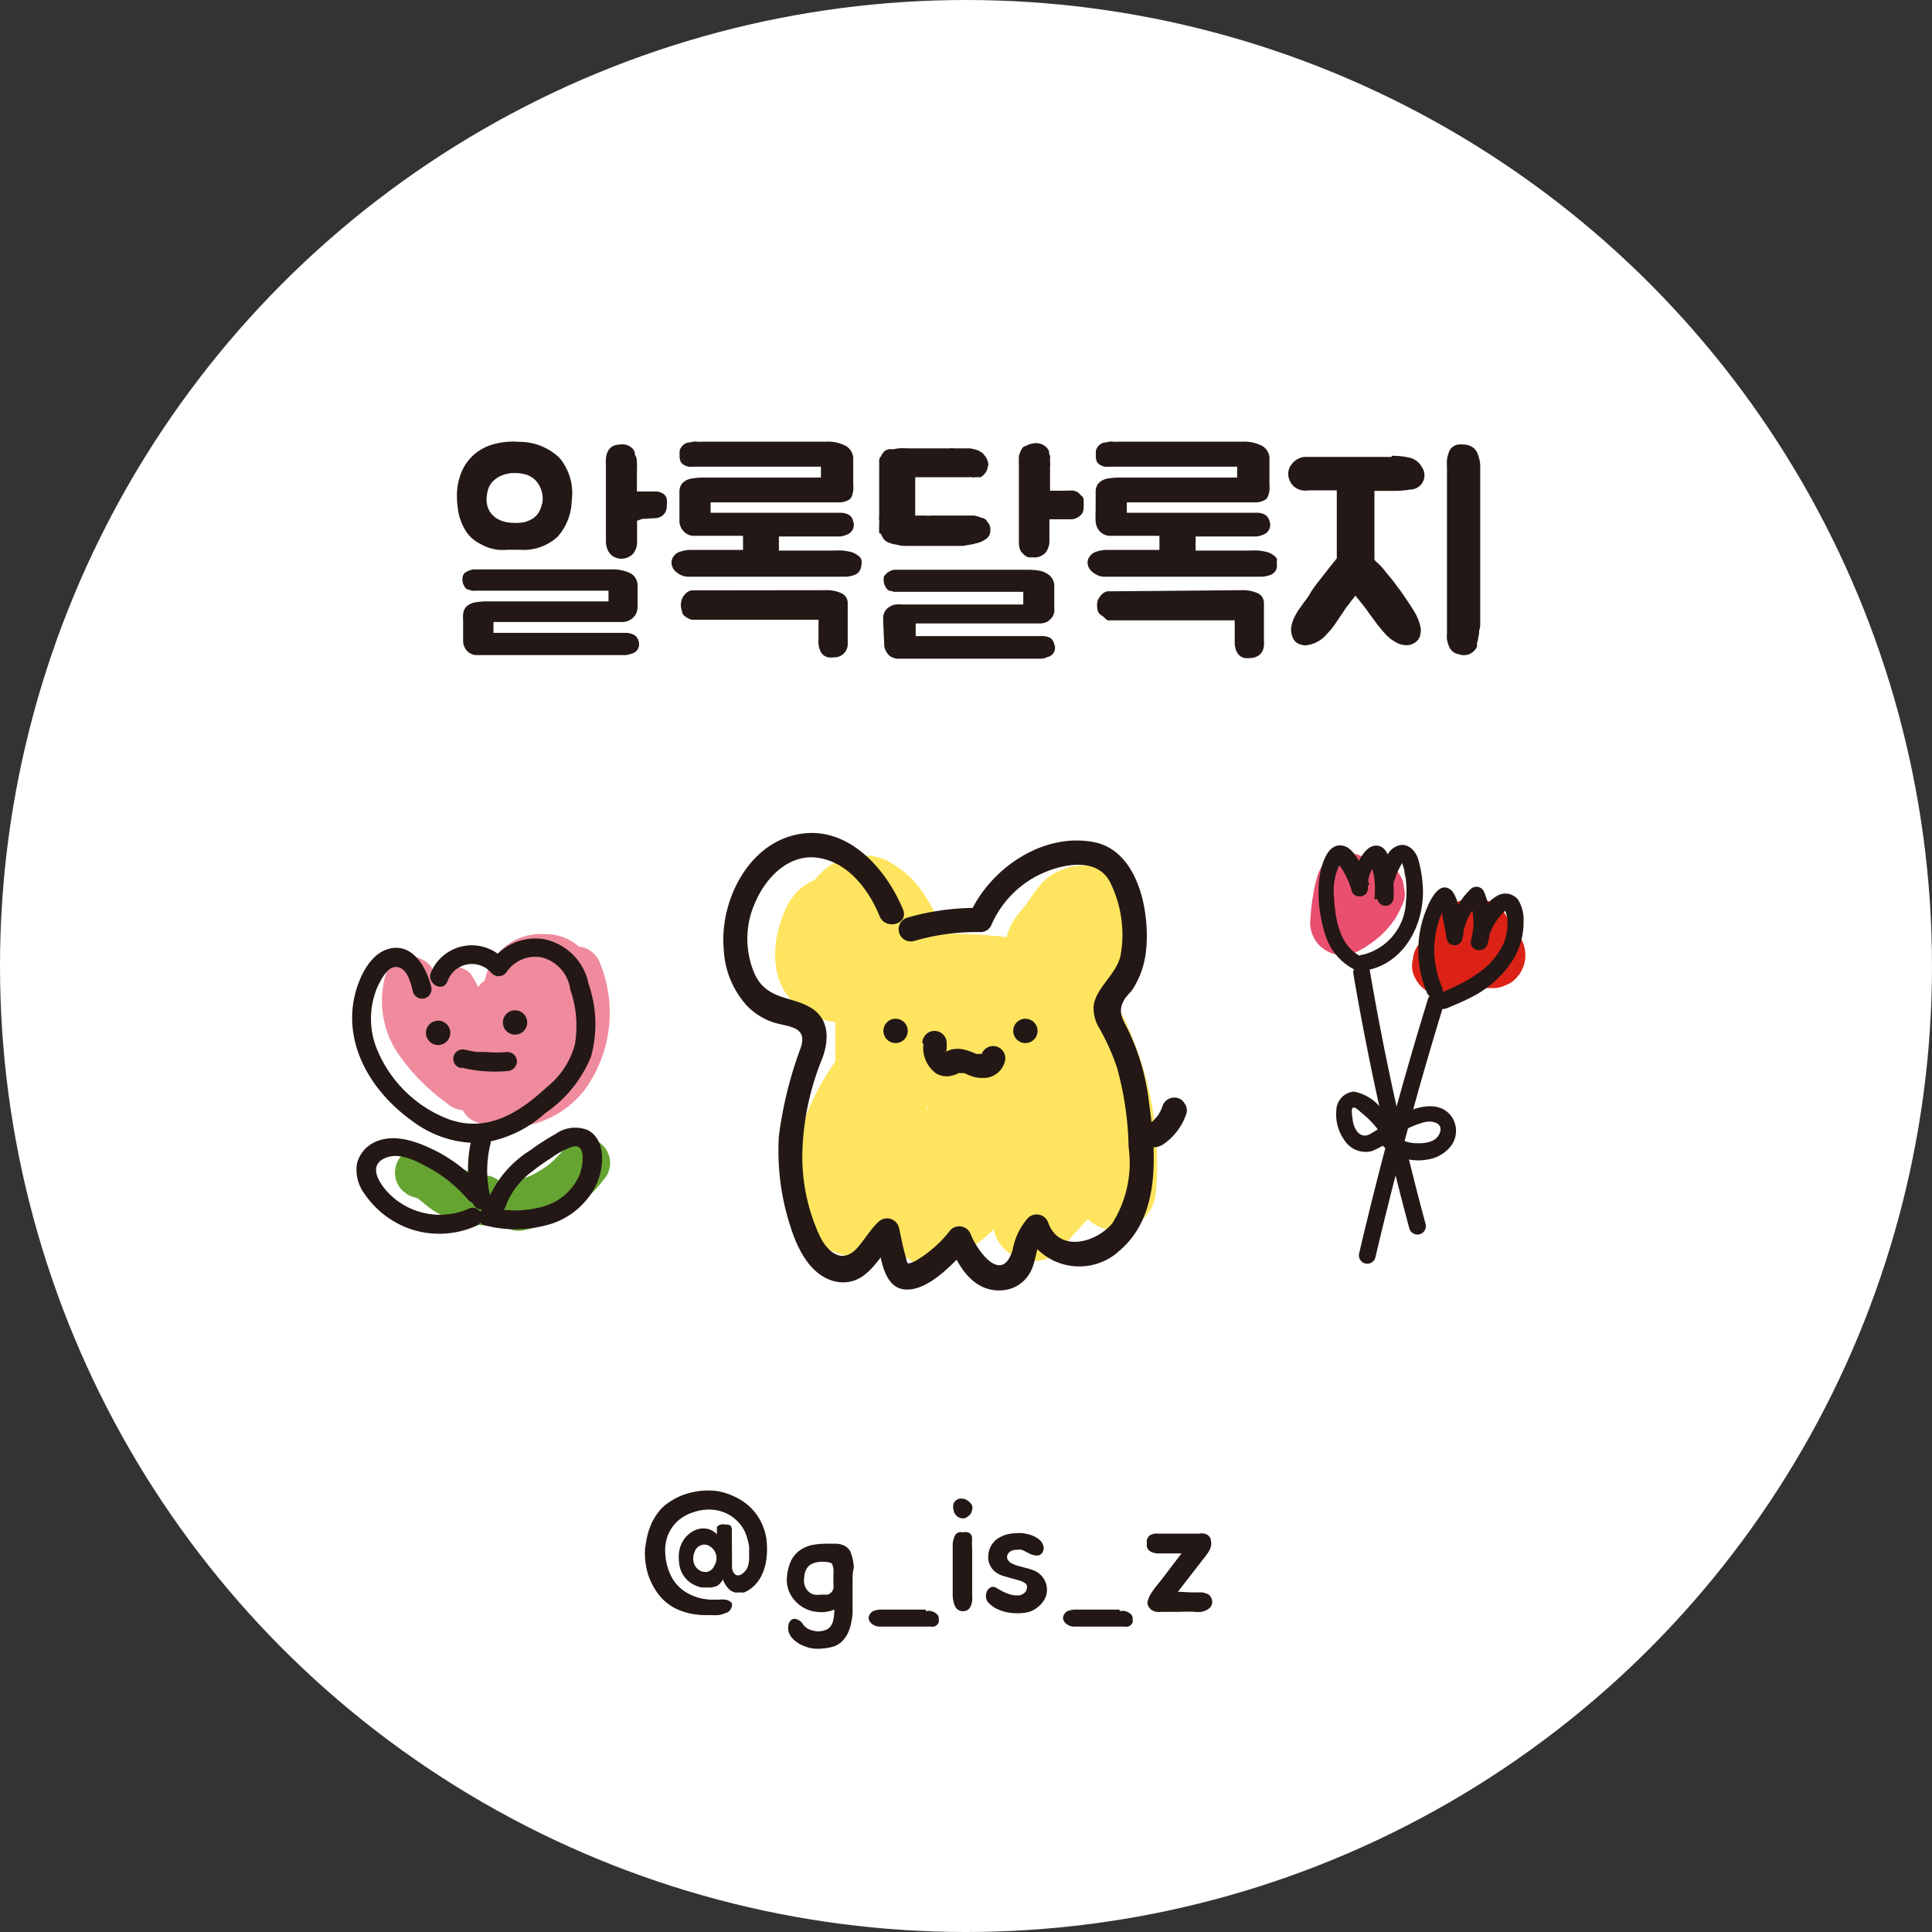 <svg xmlns="http://www.w3.org/2000/svg" viewBox="0 0 119.06 119.06"><rect x="0" y="0" width="119.06" height="119.06" fill="#333333" stroke="none"/><defs><style>.cls-1{fill:#fff;}.cls-2{fill:#ffe55f;}.cls-3{fill:#231815;}.cls-4{fill:#dc2217;}.cls-5{fill:#e94f6e;}.cls-6{fill:#ef8b9d;}.cls-7{fill:#66a431;}</style></defs><g id="레이어_2" data-name="레이어 2"><g id="_5번_도안_도무송" data-name="5번 도안 도무송"><circle class="cls-1" cx="59.53" cy="59.53" r="59.53"/><path class="cls-2" d="M54.6,56.94a3,3,0,0,0-.43-1.51,3.05,3.05,0,0,0-1.12-1.08,3.34,3.34,0,0,0-3.12,0,3,3,0,0,0-.82.63,3.35,3.35,0,0,0-.64.9,7.85,7.85,0,0,0-.55,1.61,5.91,5.91,0,0,0-.11,2.05,4,4,0,0,0,1.08,2.25A4.43,4.43,0,0,0,52.27,63a9.67,9.67,0,0,0,2.66-.53,5.79,5.79,0,0,0,1.89-1.1,4.13,4.13,0,0,0,.66-.79c.06-.09.1-.18.15-.27a5.85,5.85,0,0,0,.33-.82,5.2,5.2,0,0,0-.78-4A6.09,6.09,0,0,0,54.59,53a3.62,3.62,0,0,0-3.1.13,4.17,4.17,0,0,0-1.58,1.54,5.24,5.24,0,0,0-.66,1.65,7.79,7.79,0,0,1-.35,1.23l.26-.6a3.3,3.3,0,0,1-.26.45l.39-.51a2.2,2.2,0,0,1-.2.23,2.5,2.5,0,0,0,1.77,4.26,2.66,2.66,0,0,0,1.77-.73,5.1,5.1,0,0,0,1.26-2.24,11,11,0,0,1,.39-1.42l-.26.59a3.16,3.16,0,0,1,.33-.56l-.39.51a2.13,2.13,0,0,1,.33-.34l-.5.39a1.56,1.56,0,0,1,.28-.16l-.59.25a1,1,0,0,1,.25-.06l-.67.09h.28l-.66-.09a1.31,1.31,0,0,1,.28.09l-.59-.25a1.55,1.55,0,0,1,.32.2l-.51-.4a3.29,3.29,0,0,1,.54.58l-.39-.51a6.64,6.64,0,0,1,.89,1.46l-.25-.6a3,3,0,0,1,.2.71l-.09-.66a1.85,1.85,0,0,1,0,.47c0-.22.06-.45.08-.67a1.64,1.64,0,0,1-.1.38l.25-.6a1.77,1.77,0,0,1-.19.33l.39-.5a1.77,1.77,0,0,1-.31.3l.51-.39a3.2,3.2,0,0,1-.57.32l.6-.25A7.69,7.69,0,0,1,52,58l.66-.09a4,4,0,0,1-1,0l.66.09a2.93,2.93,0,0,1-.51-.13l.6.25a1.35,1.35,0,0,1-.33-.19l.5.39a1.67,1.67,0,0,1-.23-.23l.39.51a2.23,2.23,0,0,1-.2-.33l.25.59a2.24,2.24,0,0,1-.1-.37l.09.66a3,3,0,0,1,0-.73c0,.23-.05.45-.08.67A5.5,5.5,0,0,1,53,57.83l-.25.6a1.58,1.58,0,0,1,.21-.38l-.39.51a1,1,0,0,1,.2-.2l-.51.39a.7.7,0,0,1,.17-.09l-.6.25.17,0-.67.09h.23l-.66-.09.16,0-.59-.25.14.08-.5-.39.11.11L49.86,58a.41.41,0,0,1,0,.09l-.25-.59a.3.3,0,0,1,0,.1c0-.22-.06-.44-.08-.67v.06a2.66,2.66,0,0,0,.73,1.77,2.57,2.57,0,0,0,1.77.73,2.53,2.53,0,0,0,1.77-.73,2.46,2.46,0,0,0,.73-1.77Z"/><path class="cls-2" d="M67.45,54.91l-.1,0a4.19,4.19,0,0,0-.71-.1,3.66,3.66,0,0,0-.81.09l-.19.06a3.31,3.31,0,0,0-1,.53,2.79,2.79,0,0,0-.85.95,3.11,3.11,0,0,0-.29,2.2,3,3,0,0,0,1.57,2,2.94,2.94,0,0,0,.75.3,3.33,3.33,0,0,0,1.44,0,1.06,1.06,0,0,0,.19-.06,3.21,3.21,0,0,0,1-.51,3.29,3.29,0,0,0,.85-.93,3.62,3.62,0,0,0,.4-1A6,6,0,0,0,69.9,57a4.05,4.05,0,0,0-.46-2,2.86,2.86,0,0,0-.84-1,2.09,2.09,0,0,0-.39-.27,3.09,3.09,0,0,0-1.42-.39,3.39,3.39,0,0,0-1.66.4,3.12,3.12,0,0,0-.91.66,13.77,13.77,0,0,0-1.07,1.47l.39-.5c-.33.42-.69.8-1,1.24a3.49,3.49,0,0,0-.61,2,4,4,0,0,0,2.94,3.62,7.44,7.44,0,0,0,1.15.18l.6,0h.49a6.09,6.09,0,0,0,.85-.13,5.24,5.24,0,0,0,.65-.27l.16-.1a3.31,3.31,0,0,0,1.09-1.17,10.52,10.52,0,0,0,.43-1.05,7.36,7.36,0,0,0,.35-1.8,4.31,4.31,0,0,0-.53-2.28,3,3,0,0,0-.32-.45,3.54,3.54,0,0,0-.35-.42A3.92,3.92,0,0,0,68,54a1.89,1.89,0,0,0-1,0,1.85,1.85,0,0,0-.93.29,2.56,2.56,0,0,0-1.14,1.5,2.48,2.48,0,0,0,.25,1.92l.39.51a2.5,2.5,0,0,0,1.1.64l0,0-.59-.25.24.14-.51-.39a1.36,1.36,0,0,1,.24.24l-.39-.5a1.48,1.48,0,0,1,.19.35l-.25-.6a2.12,2.12,0,0,1,.12.45l-.09-.67a2.72,2.72,0,0,1,0,.57l.09-.67a6.14,6.14,0,0,1-.4,1.39l.25-.6a1.23,1.23,0,0,1-.14.25l.39-.51-.08.09.5-.4a.78.78,0,0,1-.15.1l.6-.25-.24.06.66-.09a5.75,5.75,0,0,1-1.17,0l.67.09a3.2,3.2,0,0,1-.61-.15l.59.25a2,2,0,0,1-.37-.22l.5.4a2.13,2.13,0,0,1-.3-.3l.39.5a2,2,0,0,1-.14-.25l.25.59a1.29,1.29,0,0,1-.08-.28l.09.67a1,1,0,0,1,0-.24l-.09.67a1.29,1.29,0,0,1,.08-.28l-.26.6a2.47,2.47,0,0,1,.27-.44l-.39.5c.31-.38.64-.74.94-1.14s.35-.56.55-.82l-.4.5a1.64,1.64,0,0,1,.27-.26l-.51.39a1.43,1.43,0,0,1,.27-.15l-.6.25a1,1,0,0,1,.23-.06l-.66.09h.17l-.67-.09.17.05-.6-.26.14.09-.51-.39.11.1L65,57.38l.1.17L64.88,57a1.32,1.32,0,0,1,.09.3l-.09-.67a3.1,3.1,0,0,1,0,.86l.09-.67a2.28,2.28,0,0,1-.15.57l.25-.6a1.28,1.28,0,0,1-.15.25l.39-.5a.74.74,0,0,1-.13.12l.51-.39-.12.07.59-.25a.6.6,0,0,1-.19.06l.66-.09h-.1l.66.09a.47.47,0,0,1-.16,0l.6.26-.14-.08.5.39-.15-.15.39.5a.5.5,0,0,1-.08-.14l.25.6a.94.94,0,0,1,0-.16l.09.66a.34.34,0,0,1,0-.1c0,.22,0,.44-.08.66a.32.32,0,0,1,0-.14l-.25.59.07-.13-.39.51.14-.14-.51.39.13-.08-.59.25.19,0-.67.09h.15L66,59.69l.14,0a1.89,1.89,0,0,0,1,.05,2,2,0,0,0,.93-.3,2.49,2.49,0,0,0,.89-3.42l-.39-.51a2.5,2.5,0,0,0-1.1-.64Z"/><path class="cls-2" d="M56.86,59.49l0-.06.25.6v1.26l0-.07-.26.6,0-.07-.39.51.06-.06-.51.39a.59.59,0,0,1,.17-.1l-.6.25a1.32,1.32,0,0,1,.33-.08l-.66.09a26.29,26.29,0,0,1,6.75,0l-.67-.09.45.07a2.73,2.73,0,0,0,1.92-.26,2.5,2.5,0,0,0-.59-4.57,29.36,29.36,0,0,0-5.54-.34,27.25,27.25,0,0,0-3,.29,3,3,0,0,0-1.66.89,2.76,2.76,0,0,0-.75,1.56A2.5,2.5,0,0,0,52.54,62,2.75,2.75,0,0,0,54,63.17a2.52,2.52,0,0,0,3.08-1.75,2.46,2.46,0,0,0-.25-1.93Z"/><path class="cls-2" d="M56.2,60.22c-3.53,3.31-7.08,7.1-7.28,12.22a5.11,5.11,0,0,0,1.21,3.87,4,4,0,0,0,3.86,1,5.36,5.36,0,0,0,3-2.09,13.72,13.72,0,0,0,.86-1.37,7.06,7.06,0,0,1,.42-.69c.24-.37-.05,0,.29-.31l-4.27-1.77c.16,1.46.32,2.91.49,4.37s1.47,3,3.16,2.41a8.55,8.55,0,0,0,3.68-2.54c.4-.43.79-.88,1.22-1.29l.32-.29c-.35.31,0,0,.09-.06l.36-.21c.33-.17-.53.17.1,0l-3.08-1.75a18.86,18.86,0,0,1,.52,3.49,2.53,2.53,0,0,0,1.53,2.29A2.47,2.47,0,0,0,65.41,77,21.54,21.54,0,0,1,67.17,75l.86-.77.43-.35c.07-.06.35-.06-.07,0H67.06c-.8-1.15-1.14-1.44-1-.84,0,.14.06.28.08.42a5.46,5.46,0,0,0,.45,1.12,2.54,2.54,0,0,0,2.83,1.15,2.61,2.61,0,0,0,1.83-2.41,20.73,20.73,0,0,0-3.42-13.07,2.54,2.54,0,0,0-4.31,0,50.38,50.38,0,0,0-4.17,7.63L64,69.18l.63-7.46a2.51,2.51,0,0,0-1.83-2.41A2.58,2.58,0,0,0,60,60.46q-1.32,2-2.66,4l-1.13,1.71-.76,1.14c0,.06-.46.71-.27.38-.26.23-.24.24.07,0,.58-.42,1.21-.27,1.9.45.1,0,0,.58,0-.12,0-.18,0-.19,0,0a5.52,5.52,0,0,1,.16-.54c-.1.24.26-.41.25-.4a6.41,6.41,0,0,1,1.22-1.23c.64-.52-.21.14.46-.35l.49-.35c.25-.19.29-.2.11-.05H58.55a1.67,1.67,0,0,1-1-.89c.06.26.06.29,0,.11a9.24,9.24,0,0,0,.1,1.17c.06.84.1,1.68.11,2.52,0,1.74.26,3.61,1.89,4.61a4.43,4.43,0,0,0,4.64-.09,5.32,5.32,0,0,0,1.75-1.87,9,9,0,0,0,.61-1.34l.18-.51c.22-.57,0-.39-.54.53l-1.26.34h.2L64,69.33a.54.54,0,0,1-.22-.23c0,.19.28.42.36.6.17.38-.06-.23,0,.18.06.23.1.45.14.68a2.51,2.51,0,0,0,3.07,1.75,2.56,2.56,0,0,0,1.75-3.08c-.26-1.63-1.29-3.72-2.92-4.34a2.93,2.93,0,0,0-3.26.8,4.24,4.24,0,0,0-.8,1.42c-.06.16-.12.33-.17.5s-.24.53-.12.29c-.06.13-.3.7-.15.35,0-.09-.19,0-.05,0l.3,0c-.58.07.27.08.41.17s.24.31.44.57c-.05-.07-.05-.47,0-.11,0-.18,0-.36,0-.53A22.9,22.9,0,0,0,62.42,63c-.59-2.21-2.83-3.55-5-2.31a13.06,13.06,0,0,0-3.94,3.53,6.54,6.54,0,0,0-1.2,5.18,3.72,3.72,0,0,0,4.48,3c2-.54,3-2.69,4.08-4.28L64.3,63l-4.66-1.26L59,69.18c-.2,2.42,3.62,3.47,4.66,1.26a49.85,49.85,0,0,1,4.16-7.63H63.52a16.07,16.07,0,0,1,2.73,10.54l4.66-1.26c.11.21,0-.17,0-.21a2.76,2.76,0,0,0-.25-.8,3.37,3.37,0,0,0-1.28-1.58,3.19,3.19,0,0,0-3.47.09,18.27,18.27,0,0,0-4,3.82l4.27,1.77a27.07,27.07,0,0,0-.7-4.82,2.52,2.52,0,0,0-3.07-1.74,8.17,8.17,0,0,0-3.69,2.49c-.41.43-.79.89-1.22,1.3l-.32.3c-.46.44.22-.12-.08.06L56.7,73c-.31.18.54-.17-.09,0l3.17,2.41c-.17-1.46-.33-2.91-.49-4.37a2.57,2.57,0,0,0-1.54-2.29,2.53,2.53,0,0,0-2.73.52,9.36,9.36,0,0,0-1.55,2.14,9.39,9.39,0,0,1-.56.92c-.22.3.18-.11-.08.07s.31-.13,0,0,.3,0,0,0,.31,0,.39,0,.87.62.76.68A8.51,8.51,0,0,0,54,72c0,.25,0-.15,0-.19.05-.24.11-.47.17-.7.81-2.92,3.29-5.2,5.59-7.35a2.5,2.5,0,0,0-3.54-3.54Z"/><path class="cls-2" d="M56.48,65.93V62a2.51,2.51,0,0,0-2.5-2.5,2.54,2.54,0,0,0-1.77.74A2.59,2.59,0,0,0,51.48,62v4a2.51,2.51,0,0,0,2.5,2.5,2.54,2.54,0,0,0,1.77-.74,2.59,2.59,0,0,0,.73-1.76Z"/><path class="cls-3" d="M56.29,58a13.77,13.77,0,0,1,4.13-.56.74.74,0,0,0,.65-.38A6.2,6.2,0,0,1,63.86,54c1.33-.7,3.66-1.29,4.53.33a7.26,7.26,0,0,1,.67,4.53c-.26,1.23-1.56,2-1.67,3.19a2.39,2.39,0,0,0,.36,1.32,13.66,13.66,0,0,1,1.09,2.44,19.57,19.57,0,0,1,.71,4.88,7,7,0,0,1-1,4.69c-1,1.21-3.26,1.82-3.94,0a.76.76,0,0,0-1.26-.32A4,4,0,0,0,62.41,77c-.62,2.13-2.09.25-2.57-.89a.76.76,0,0,0-1.26-.32,7.46,7.46,0,0,1-2.21,1.94c-.54.23-.42.18-.59-.41s-.26-1.14-.39-1.7a.76.76,0,0,0-1.26-.32c-.5.48-.83,1.06-1.28,1.58-.89,1-1.74.39-2.28-.6a11.6,11.6,0,0,1-1.12-5.38,16.4,16.4,0,0,1,1.23-5.69c.43-1.18.43-2.48-.8-3.16s-2.61-.45-3.36-2a5.41,5.41,0,0,1,0-4.39c.65-1.56,2.09-3.09,3.94-2.79s3.1,2,3.75,3.6c.37.88,1.81.48,1.44-.42-1.1-2.66-3.6-5.39-6.77-4.57-2.91.75-4.53,4.18-4.28,7A5.53,5.53,0,0,0,46.05,62a4.06,4.06,0,0,0,1.6,1c.88.29,2.1.21,1.72,1.5A24.47,24.47,0,0,0,48,70a15,15,0,0,0,.71,5.58C49.15,77,50,78.73,51.62,79c1.84.26,2.49-1.56,3.58-2.61L54,76c.25,1.1.31,3.48,1.9,3.47,1.41,0,2.94-1.69,3.81-2.66l-1.26-.31C59,78,60,79.74,61.91,79.5a2.11,2.11,0,0,0,1.58-1.1c.41-.72.31-1.69.9-2.29l-1.26-.32A3.66,3.66,0,0,0,69.07,77c2.51-2.2,2.15-6.14,1.73-9.12a13.81,13.81,0,0,0-1.38-4.61c-.31-.59-.51-1-.15-1.64.14-.25.4-.46.56-.71a5.41,5.41,0,0,0,.75-2c.37-2.35-.31-6.38-3.06-7-3.18-.69-6.51,1.59-7.76,4.41l.65-.38a15.38,15.38,0,0,0-4.53.61A.75.75,0,0,0,56.29,58Z"/><path class="cls-3" d="M71.56,70.6a3.67,3.67,0,0,0,1.56-2A.71.71,0,0,0,73,68a.7.7,0,0,0-.45-.34.77.77,0,0,0-.92.53,2.09,2.09,0,0,1-.08.23l.07-.18a3.09,3.09,0,0,1-.36.64l.11-.16a3.2,3.2,0,0,1-.51.53l.15-.12-.26.18a.81.81,0,0,0-.34.45.78.78,0,0,0,.08.58.76.76,0,0,0,.45.34.83.83,0,0,0,.58-.08Z"/><path class="cls-3" d="M55.19,64.28a.75.75,0,0,0,0-1.5.75.75,0,0,0,0,1.5Z"/><path class="cls-3" d="M63.19,64.28a.75.75,0,0,0,0-1.5.75.75,0,0,0,0,1.5Z"/><path class="cls-3" d="M56.91,64.33a1.93,1.93,0,0,0,.78,1.82,1.27,1.27,0,0,0,1.09.1c.1,0,.19-.08.29-.12s-.15.05,0,0-.13,0,0,0,.07,0,0,0l.08,0,.17,0,.09,0c-.09,0-.09,0,0,0l.46.19a2,2,0,0,0,.72.11,1.35,1.35,0,0,0,1.33-1,.75.75,0,1,0-1.45-.38s0,.14,0,0,0-.07,0,0l.07-.1c-.09.1.12-.08.05,0s0,0,.06,0l-.11,0c-.1,0,.05,0,.07,0a.54.54,0,0,0-.22,0h0l-.08,0-.15,0c.06,0,.08,0,0,0a3.64,3.64,0,0,0-.72-.26,1.67,1.67,0,0,0-.86,0l-.26.11s-.17.08-.07,0-.07,0-.07,0,.26,0,.16,0,.14.1,0,0c.07.05.09.06,0,0s.07.12,0,0,0,.09,0,0-.05-.11,0-.16c0,.11,0,.06,0,0s0-.24,0-.36a.75.75,0,0,0-1.5,0Z"/><path class="cls-3" d="M45.11,96.38c0,.08,0,.16,0,.26a1,1,0,0,0,.07.22.38.38,0,0,0,.24.22.42.42,0,0,0,.27-.06,1.07,1.07,0,0,0,.23-.2.85.85,0,0,0,.14-.22,1.64,1.64,0,0,0,.1-.41,3.4,3.4,0,0,0,0-.45,3.14,3.14,0,0,0,0-.45,2.26,2.26,0,0,0-.09-.41,2.36,2.36,0,0,0-.5-1,2.44,2.44,0,0,0-.81-.62,2.48,2.48,0,0,0-1-.23,2.92,2.92,0,0,0-1.08.18,2.57,2.57,0,0,0-1,.6,2.46,2.46,0,0,0-.55.88A2.68,2.68,0,0,0,41,95.78a3.56,3.56,0,0,0,.26,1.13,2.6,2.6,0,0,0,.43.72,2.65,2.65,0,0,0,.63.52,3.4,3.4,0,0,0,.76.32,3.46,3.46,0,0,0,.84.11h.35a2.1,2.1,0,0,1,.44,0,.68.68,0,0,1,.34.16c.08.08.09.2,0,.38a.46.46,0,0,1-.29.27,2.09,2.09,0,0,1-.48.14,4.73,4.73,0,0,1-.53,0h-.42a4.34,4.34,0,0,1-1.51-.32,3.07,3.07,0,0,1-1.22-.93A4.18,4.18,0,0,1,39.93,97a4.52,4.52,0,0,1-.18-1.53,8.27,8.27,0,0,1,.14-.82,4.56,4.56,0,0,1,.28-.81,3.54,3.54,0,0,1,.45-.71,2.54,2.54,0,0,1,.62-.56,4.24,4.24,0,0,1,.9-.46,4.75,4.75,0,0,1,1-.23,4.53,4.53,0,0,1,1,0,3.8,3.8,0,0,1,1.06.32,3.5,3.5,0,0,1,1,.65,3.29,3.29,0,0,1,.68.9,3.49,3.49,0,0,1,.35,1.09,5,5,0,0,1,0,1.23,3.12,3.12,0,0,1-.34,1.1,2.17,2.17,0,0,1-.8.85l-.22.11a.82.82,0,0,1-.28,0,.94.94,0,0,1-.32,0A1.25,1.25,0,0,1,45,98a1.21,1.21,0,0,1-.19-.2,1.43,1.43,0,0,1-.15-.22l-.09-.18,0-.08-.1.14a1,1,0,0,1-.22.23.51.51,0,0,1-.21.09,1.08,1.08,0,0,1-.27.05l-.28,0-.24,0a1.84,1.84,0,0,1-.76-.34,1.74,1.74,0,0,1-.45-.53,1.81,1.81,0,0,1-.19-.65,2.72,2.72,0,0,1,0-.7,1.92,1.92,0,0,1,.34-.8,1.71,1.71,0,0,1,.6-.49,1.26,1.26,0,0,1,.71-.12,1.15,1.15,0,0,1,.68.35s0-.05,0-.09a.59.59,0,0,1,0-.13l0-.14,0-.09a.43.43,0,0,1,.24-.15.66.66,0,0,1,.28,0A.7.7,0,0,1,45,94a.33.33,0,0,1,.1.25ZM44,96.54a1.07,1.07,0,0,1,.07-.15.49.49,0,0,0,.06-.17.84.84,0,0,0-.08-.61.89.89,0,0,0-.4-.37.6.6,0,0,0-.49,0,.7.7,0,0,0-.38.46,1,1,0,0,0,0,.68.8.8,0,0,0,.34.4.69.69,0,0,0,.49.08A.66.66,0,0,0,44,96.54Z"/><path class="cls-3" d="M52.54,97.44c0,.21,0,.44,0,.69s0,.47,0,.69,0,.4,0,.6a4.19,4.19,0,0,1-.08.56,2.52,2.52,0,0,1-.17.57,1.77,1.77,0,0,1-.38.58,1.36,1.36,0,0,1-.62.36,3.41,3.41,0,0,1-.6.1,3.05,3.05,0,0,1-.6,0,2.16,2.16,0,0,1-.45-.12,2.31,2.31,0,0,1-.45-.21,1.85,1.85,0,0,1-.37-.31,1,1,0,0,1-.22-.39.93.93,0,0,1,0-.47.49.49,0,0,1,.2-.29.38.38,0,0,1,.33,0,.69.69,0,0,1,.36.31.92.92,0,0,0,.35.29,1.69,1.69,0,0,0,.49.13,1.24,1.24,0,0,0,.51-.07.69.69,0,0,0,.38-.29,1.08,1.08,0,0,0,.15-.43,3.51,3.51,0,0,0,.05-.55,2.07,2.07,0,0,1-1,.15,2,2,0,0,1-1-.33,2.07,2.07,0,0,1-.7-.74,1.85,1.85,0,0,1-.23-1,3.06,3.06,0,0,1,.22-1,1.7,1.7,0,0,1,.61-.75,2,2,0,0,1,.79-.32,5.12,5.12,0,0,1,.85-.07h.48a1.44,1.44,0,0,1,.43.06.8.8,0,0,1,.36.2.79.79,0,0,1,.24.41,3,3,0,0,1,.15.83C52.54,96.85,52.54,97.14,52.54,97.44Zm-1.93.83.2,0,.18,0a.64.64,0,0,0,.26-.16.49.49,0,0,0,.11-.23,1.12,1.12,0,0,0,0-.27c0-.1,0-.21,0-.31v-.29a1.55,1.55,0,0,0,0-.31.92.92,0,0,0-.06-.25.18.18,0,0,0-.12-.14,1.4,1.4,0,0,0-.32-.06,2.16,2.16,0,0,0-.36,0,1.86,1.86,0,0,0-.34.07,1.06,1.06,0,0,0-.28.15.85.85,0,0,0-.23.32,1.3,1.3,0,0,0-.09.4,1.42,1.42,0,0,0,0,.41,1,1,0,0,0,.16.36.84.84,0,0,0,.38.29A1.41,1.41,0,0,0,50.61,98.27Z"/><path class="cls-3" d="M57.05,99.29a.7.7,0,0,1,.35,0,.71.71,0,0,1,.31.16.34.34,0,0,1,.14.31.88.88,0,0,1,0,.21.37.37,0,0,1-.1.16.43.43,0,0,1-.2.11,1.11,1.11,0,0,1-.25,0l-.2,0H54.18a.76.76,0,0,1-.42-.15.5.5,0,0,1-.23-.37.5.5,0,0,1,.1-.28.45.45,0,0,1,.25-.18,1.29,1.29,0,0,1,.43-.07h2.74Z"/><path class="cls-3" d="M59.91,95.54c0,.18,0,.39,0,.63v1.46c0,.25,0,.47,0,.68a1.82,1.82,0,0,1,0,.32,1.14,1.14,0,0,1-.08.33.55.55,0,0,1-.18.24.51.51,0,0,1-.34.09.54.54,0,0,1-.44-.27,1.76,1.76,0,0,1-.16-.7v-.53c0-.2,0-.41,0-.61s0-.41,0-.61V95.7c0-.14,0-.27,0-.41s0-.28.05-.41a.86.86,0,0,1,.13-.32.46.46,0,0,1,.2-.13.86.86,0,0,1,.28,0,.66.66,0,0,1,.28,0,.35.35,0,0,1,.19.14.34.34,0,0,1,.06.17,1.5,1.5,0,0,1,0,.24c0,.09,0,.19,0,.28Zm-.38-2a.59.59,0,0,1-.51-.07.64.64,0,0,1-.26-.43.74.74,0,0,1,0-.37.51.51,0,0,1,.53-.32.61.61,0,0,1,.36.14.66.66,0,0,1,.25.28.49.49,0,0,1,0,.31.5.5,0,0,1-.14.27A.57.57,0,0,1,59.53,93.52Z"/><path class="cls-3" d="M63.18,97.57a1.35,1.35,0,0,0-.42-.19l-.48-.13-.48-.14a1.65,1.65,0,0,1-.42-.21,1.14,1.14,0,0,1-.47-.77,1.44,1.44,0,0,1,.19-.91,1.41,1.41,0,0,1,.37-.4,2.38,2.38,0,0,1,.51-.24,2.11,2.11,0,0,1,.56-.09,2.44,2.44,0,0,1,.55,0l.36.08a1.94,1.94,0,0,1,.36.15,1.29,1.29,0,0,1,.3.22.75.75,0,0,1,.19.34.43.43,0,0,1,0,.25.47.47,0,0,1-.1.2.52.52,0,0,1-.19.12.69.69,0,0,1-.25,0,1.31,1.31,0,0,1-.28-.09l-.26-.13a1.23,1.23,0,0,0-.26-.12.71.71,0,0,0-.29,0,.65.65,0,0,0-.38.08.47.47,0,0,0-.2.22.34.34,0,0,0,0,.28.57.57,0,0,0,.27.26,2.61,2.61,0,0,0,.42.16l.46.12a3.22,3.22,0,0,1,.44.14,1.28,1.28,0,0,1,.79.85,1.33,1.33,0,0,1,0,.71A1.47,1.47,0,0,1,64,99a1.51,1.51,0,0,1-.7.36,3,3,0,0,1-.62.06,3.7,3.7,0,0,1-.66-.07,2.69,2.69,0,0,1-.62-.22,1.74,1.74,0,0,1-.5-.38.57.57,0,0,1-.14-.37.73.73,0,0,1,.08-.36.49.49,0,0,1,.24-.21.38.38,0,0,1,.36.07l.38.21a3,3,0,0,0,.44.17,1.65,1.65,0,0,0,.43.06.65.65,0,0,0,.35-.09c.15-.1.23-.2.23-.33A.28.28,0,0,0,63.18,97.57Z"/><path class="cls-3" d="M69,99.29a.7.7,0,0,1,.35,0,.71.71,0,0,1,.31.16.34.34,0,0,1,.14.31.88.88,0,0,1,0,.21.37.37,0,0,1-.1.16.43.43,0,0,1-.2.11,1.11,1.11,0,0,1-.25,0l-.2,0H66.16a.76.76,0,0,1-.42-.15.5.5,0,0,1-.23-.37.5.5,0,0,1,.1-.28.45.45,0,0,1,.25-.18,1.29,1.29,0,0,1,.43-.07H69Z"/><path class="cls-3" d="M73.37,98.13h.34l.36,0a1.5,1.5,0,0,1,.32.09.41.41,0,0,1,.2.16.59.59,0,0,1,.1.46.54.54,0,0,1-.23.32,1.13,1.13,0,0,1-.42.17,2.32,2.32,0,0,1-.44,0,8.28,8.28,0,0,0-.87,0l-.87,0h-.29a1,1,0,0,1-.3,0,.8.8,0,0,1-.26-.09.58.58,0,0,1-.22-.22.42.42,0,0,1-.05-.39,1.94,1.94,0,0,1,.15-.36,3.91,3.91,0,0,1,.34-.49l.33-.41,1.25-1.64-1,0h-.25l-.28,0a2,2,0,0,1-.26-.06.72.72,0,0,1-.21-.12.57.57,0,0,1-.13-.21.58.58,0,0,1,0-.23.69.69,0,0,1,0-.24.82.82,0,0,1,.12-.2.37.37,0,0,1,.16-.1.65.65,0,0,1,.21-.06,1.9,1.9,0,0,1,.25,0h2.45a.94.94,0,0,1,.34,0,.57.57,0,0,1,.28.14.51.51,0,0,1,.14.34.7.7,0,0,1,0,.29,1,1,0,0,1-.11.28,2.11,2.11,0,0,1-.18.27,2.56,2.56,0,0,1-.2.26l-1.55,2Z"/><path class="cls-4" d="M89.55,61.31a25.29,25.29,0,0,1,2.57-.49l-.53.07.4,0a1.58,1.58,0,0,0,.77-.17,1.5,1.5,0,0,0,.64-.41A2,2,0,0,0,94,58.84a2,2,0,0,0-.59-1.41l-.4-.32a2,2,0,0,0-1-.27,29.43,29.43,0,0,0-3.5.61,2.09,2.09,0,0,0-1.2.92,1.66,1.66,0,0,0-.24.75,1.56,1.56,0,0,0,0,.8A2,2,0,0,0,88,61.11a2.06,2.06,0,0,0,1.54.2Z"/><path class="cls-4" d="M91.05,59.3l.14-.11-.41.31a1.8,1.8,0,0,1,.4-.23l-.48.2a1.91,1.91,0,0,1,.47-.12l-.53.07a1.62,1.62,0,0,1,.44,0,1.48,1.48,0,0,0,.77-.18,1.41,1.41,0,0,0,.64-.41,2.29,2.29,0,0,0,.59-1.41c0-.18,0-.36-.07-.54a2.08,2.08,0,0,0-.52-.88l-.4-.31a2,2,0,0,0-1-.27,1.88,1.88,0,0,0-.41,0c-.23,0-.48.05-.71.1l-.2.06c-.22.07-.43.17-.64.26l-.18.1a3.82,3.82,0,0,0-.72.55,1.41,1.41,0,0,0-.41.64,1.48,1.48,0,0,0-.18.77,1.46,1.46,0,0,0,.18.77,1.41,1.41,0,0,0,.41.64l.4.32a2,2,0,0,0,1,.27l.53-.07a2.06,2.06,0,0,0,.89-.52Z"/><path class="cls-5" d="M81.18,54a9.56,9.56,0,0,0-.26,1.18,13.68,13.68,0,0,0-.18,1.68,2,2,0,0,0,3,1.73,3.81,3.81,0,0,0,.61-.37A5.66,5.66,0,0,0,86,56.58a7.15,7.15,0,0,0,.52-1.08,1.52,1.52,0,0,0,0-.79,1.53,1.53,0,0,0-.23-.75,1.55,1.55,0,0,0-.52-.56,1.45,1.45,0,0,0-.68-.36,2.07,2.07,0,0,0-1.54.2l-.4.32a2,2,0,0,0-.52.88v0l.2-.48a3.37,3.37,0,0,1-.47.8l.32-.4a4.37,4.37,0,0,1-.68.68l.4-.31a4,4,0,0,1-.66.41l3,1.72c0-.31,0-.62.07-.93l-.07.53A10.73,10.73,0,0,1,85,55.1a1.56,1.56,0,0,0,0-.8,1.62,1.62,0,0,0-.24-.74,1.58,1.58,0,0,0-.52-.57,1.53,1.53,0,0,0-.68-.35,2,2,0,0,0-1.54.2A2.11,2.11,0,0,0,81.18,54Z"/><path class="cls-3" d="M84,59c-1.43-.59-1.71-2.31-1.79-3.69a3.74,3.74,0,0,1,.33-2c0-.05.21-.25,0-.16s0,.06,0,.17a5.29,5.29,0,0,1,.32.5,5.1,5.1,0,0,1,.44,1.08c.15.52,1,.43,1-.15a2.06,2.06,0,0,1,.13-.92,2.63,2.63,0,0,1,.21-.41,1.71,1.71,0,0,1,.11-.14c0-.05.21-.17.09-.12h-.26c-.09-.11-.12-.12-.08,0s0,.08,0,.12.06.2.08.3a5.31,5.31,0,0,1,.12.6,6.41,6.41,0,0,1,0,1.24h1A3.94,3.94,0,0,1,86,54.07a3,3,0,0,1,.23-.56,2.28,2.28,0,0,1,.17-.3c.18-.28-.09,0,0-.1a3.32,3.32,0,0,0,.14.49c0,.21.08.42.1.63a6.28,6.28,0,0,1,0,1.37A3.5,3.5,0,0,1,84,58.83a.52.52,0,0,0-.5.51.5.5,0,0,0,.51.49c2.41-.34,3.71-2.67,3.68-4.95A7.61,7.61,0,0,0,87.41,53c-.15-.55-.64-1.1-1.27-.88s-.82.91-1,1.39a4.63,4.63,0,0,0-.26,1.81.5.5,0,0,0,1,0,7.35,7.35,0,0,0-.15-1.87c-.1-.47-.22-1.23-.81-1.33s-1,.58-1.21,1a3.13,3.13,0,0,0-.32,1.56l1-.14a5.73,5.73,0,0,0-.67-1.52c-.24-.4-.56-.88-1.07-.92-1-.09-1.34,1.64-1.38,2.38a8.43,8.43,0,0,0,.4,3.12,3.58,3.58,0,0,0,1.9,2.2.51.51,0,0,0,.68-.19A.5.5,0,0,0,84,59Z"/><path class="cls-3" d="M83.4,60q1.35,7.92,3.45,15.7a.51.51,0,0,0,1-.28q-2.1-7.76-3.45-15.7c-.11-.63-1.07-.35-1,.28Z"/><path class="cls-3" d="M88.87,60.83a5.77,5.77,0,0,1-.47-2.69,5.92,5.92,0,0,1,.25-1.32,4.49,4.49,0,0,1,.23-.61c.07-.15.18-.5.31-.58l-.25.07h0l-.23-.13s0,.07,0,.12,0,.21.08.31.09.42.13.63c.09.42.17.84.24,1.27a.5.5,0,0,0,.55.35.51.51,0,0,0,.43-.5,3.66,3.66,0,0,1,1.15-2.3l-.84-.21A3.89,3.89,0,0,1,90.63,58l1,.26a3.58,3.58,0,0,1,1.14-2.14c.06,0,0-.08,0,0s.06.19.08.28a2.75,2.75,0,0,1,.05.57,3.47,3.47,0,0,1-.25,1.19A4.6,4.6,0,0,1,91.05,60a8.32,8.32,0,0,1-1.11.66c-.19.1-.38.18-.58.27L89,61.1l-.15,0c-.09,0-.09,0,0,0l.22.13,0,0c-.44-.48-1.13.24-.7.71s.86.15,1.25,0a12.67,12.67,0,0,0,1.34-.64,6.42,6.42,0,0,0,2.14-1.94,4.4,4.4,0,0,0,.79-2.6,2.33,2.33,0,0,0-.34-1.32,1,1,0,0,0-1.31-.22c-.94.52-1.3,1.78-1.58,2.73-.18.62.77.87,1,.26A4.84,4.84,0,0,0,91.47,55a.51.51,0,0,0-.84-.21,4.72,4.72,0,0,0-1.43,3l1-.14c-.09-.51-.18-1-.29-1.52a2.38,2.38,0,0,0-.42-1.22c-.83-.8-1.46.78-1.67,1.34a6.66,6.66,0,0,0,.1,4.89.52.52,0,0,0,.62.34.51.51,0,0,0,.35-.62Z"/><path class="cls-3" d="M88,61.56q-2.39,7.77-4.24,15.67a.5.5,0,0,0,1,.26q1.85-7.9,4.24-15.67c.19-.62-.78-.87-1-.26Z"/><path class="cls-3" d="M86.23,69.74a6,6,0,0,0-1.14-1.47,2.84,2.84,0,0,0-1.65-1,1.19,1.19,0,0,0-1.09,1.21,2.71,2.71,0,0,0,.51,1.8,1.55,1.55,0,0,0,1.67.66,5,5,0,0,0,1.57-1,5.1,5.1,0,0,1,1.74-.8c.45-.09,1.11.07.89.67s-.94.66-1.45.64a2,2,0,0,1-1.51-.69.5.5,0,0,0-.68-.17.48.48,0,0,0-.17.68A3.1,3.1,0,0,0,88,71.45a2.21,2.21,0,0,0,1.48-.92,1.55,1.55,0,0,0,0-1.68c-.84-1.23-2.59-.52-3.59.07a13.9,13.9,0,0,1-1.52,1c-.58.25-.91-.33-1-.82,0-.15-.15-.73,0-.83s.47.27.58.35a5.35,5.35,0,0,1,1.37,1.62c.31.56,1.17,0,.85-.52Z"/><path class="cls-6" d="M23.76,60.09a5.83,5.83,0,0,0,.67,4.69A12.44,12.44,0,0,0,27.56,68a1.58,1.58,0,0,0,2,.12,1.56,1.56,0,0,0,.4-2,6.59,6.59,0,0,1-.61-4.68l-2.6.69c-.09-.09-.08-.06,0,.09-.06-.11-.06-.08,0,.09s.08.32.12.48c.11.5.21,1,.32,1.49.21,1,.43,1.91.64,2.86a1.56,1.56,0,0,0,2.83.37,7.27,7.27,0,0,0,.86-2.73c.06-.42.12-.85.2-1.28a4.71,4.71,0,0,1,.16-.62s.1-.29.05-.19.13-.24.13-.24l-2.9-.79.24,4.46a1.57,1.57,0,0,0,1.34,1.52,1.59,1.59,0,0,0,1.71-1.11,33.59,33.59,0,0,0,1.92-6.66,1.57,1.57,0,0,0-2.6-1.51A9.25,9.25,0,0,0,30,60.61l2.84.37c.07.33,0-.18,0,0s-.08.13,0,0c-.18.21.22-.16,0,0a1.48,1.48,0,0,1,.27-.16c-.24.1.22,0,.23,0-.22,0,0,0,.12,0h.15c.11,0,.1,0,0,0,.15-.07.13.14,0,0,0,0-.15-.22-.13-.22a3,3,0,0,1,.1.38,2.79,2.79,0,0,1,.07.4c0-.23,0,.12,0,.16a6.76,6.76,0,0,1,0,.9c0,.08,0,.25,0,.08,0,.16-.06.32-.1.48A3.64,3.64,0,0,1,33,64.22l-.23.33c-.06.09-.06.09,0,0l-.1.12c-.18.19-.36.37-.55.54s.19-.1-.17.14l-.26.17c-.13.08-.26.16-.4.23l-.23.11-.25.09-.37.11-.38.08c-.32.06.17,0-.19,0a1.57,1.57,0,0,0-1.53,1.34,1.59,1.59,0,0,0,1.11,1.71,6,6,0,0,0,6.56-2,8.08,8.08,0,0,0,1-7.75,1.6,1.6,0,0,0-1.91-1.08A1.56,1.56,0,0,0,34,60.3a8,8,0,0,1,.38,1.44c0,.07,0,.25,0,.09a2.73,2.73,0,0,1,0,.41,4.69,4.69,0,0,1,0,.75c0,.1,0,.21,0,.32,0-.21,0,.09,0,.16a5.71,5.71,0,0,1-.19.71c0,.1-.07.21-.11.31.08-.19-.06.09-.09.15a4.05,4.05,0,0,1-.36.59c.15-.21-.16.16-.22.22l-.26.25c-.18.16.17-.12,0,0a3.77,3.77,0,0,1-.54.34s-.37.18-.2.11-.12,0-.15,0a6.09,6.09,0,0,1-.61.17c-.28.07.1,0-.07,0h-.28c-.12,0-.23,0-.35,0,.15,0,.16,0,0,0a4,4,0,0,1-.67-.2c-.14,1-.28,2-.41,3a7.46,7.46,0,0,0,6.9-7.2,6,6,0,0,0-.51-2.86,3,3,0,0,0-2.65-1.49,3.5,3.5,0,0,0-3.73,4.11,1.58,1.58,0,0,0,2.84.37A6,6,0,0,1,34,60.6l-2.59-1.51a33.53,33.53,0,0,1-1.93,6.65l3.05.42c-.08-1.49-.15-3-.23-4.46a1.55,1.55,0,0,0-2.89-.78,8.13,8.13,0,0,0-.81,2.76c-.06.42-.12.85-.21,1.27-.05.21-.1.41-.17.62,0,0-.12.28-.07.18s-.14.24-.14.23l2.84.38-.72-3.26A7.27,7.27,0,0,0,29,60a1.57,1.57,0,0,0-2.6.69,9.85,9.85,0,0,0,.93,7.06l2.43-1.88c-.46-.37-.92-.74-1.36-1.14a7.94,7.94,0,0,1-1.1-1.2,3.43,3.43,0,0,1-.61-1.34s-.06-.38,0-.17c0-.14,0-.28,0-.42s0-.37,0-.16a2.72,2.72,0,0,1,.13-.49A1.56,1.56,0,0,0,25.67,59a1.6,1.6,0,0,0-1.91,1.08Z"/><path class="cls-7" d="M25.91,73.8H26l-.42,0,.27.07-.37-.15a2.43,2.43,0,0,1,.44.26l-.32-.24c.31.23.6.49.91.72a4,4,0,0,0,1.09.57,8.14,8.14,0,0,0,1.75.43,1.64,1.64,0,0,0,1.19-.16,1.54,1.54,0,0,0,.72-.92,1.57,1.57,0,0,0-.16-1.2,1.5,1.5,0,0,0-.93-.71A8.34,8.34,0,0,1,28.37,72l.37.15a2.88,2.88,0,0,1-.7-.4l.32.25c-.33-.26-.64-.54-1-.78a3,3,0,0,0-1.47-.51,1.55,1.55,0,0,0-1.55,1.56,1.54,1.54,0,0,0,.45,1.09l.32.25a1.52,1.52,0,0,0,.78.21Z"/><path class="cls-7" d="M32.35,75.8a8,8,0,0,0,2.7-1.1,8.87,8.87,0,0,0,2.33-2.24,1.55,1.55,0,0,0-1.76-2.28,1.79,1.79,0,0,0-.92.71l-.12.15.24-.31a6.6,6.6,0,0,1-1.21,1.21l.31-.24a7.1,7.1,0,0,1-1.48.87l.37-.16a7.3,7.3,0,0,1-1.28.4,1.58,1.58,0,0,0-.93.71,1.53,1.53,0,0,0,.56,2.12,1.64,1.64,0,0,0,1.19.16Z"/><path class="cls-3" d="M27.57,60.5A1.59,1.59,0,0,1,30.32,60a.6.6,0,0,0,.92-.13,2.14,2.14,0,0,1,2.1-.88A2.37,2.37,0,0,1,35.15,61a6.83,6.83,0,0,1,.28,3.35A5,5,0,0,1,33.69,67C32,68.57,30,69.86,27.56,68.94a7.77,7.77,0,0,1-4.41-4.49,5,5,0,0,1,.09-3.58c.19-.41.61-1.29,1.15-1.28.7,0,.93,1,1.06,1.53a.58.58,0,0,0,1.12-.32c-.3-1.22-1.2-2.81-2.73-2.29-1.23.42-1.89,2.14-2.07,3.3-.44,2.94,1.31,5.61,3.62,7.26a6.63,6.63,0,0,0,4.32,1.36,7.34,7.34,0,0,0,3.9-1.84,7.74,7.74,0,0,0,2.81-3.47,7.56,7.56,0,0,0-.15-4.49,3.51,3.51,0,0,0-2.79-2.76,3.33,3.33,0,0,0-3.26,1.45l.92-.12a2.73,2.73,0,0,0-4.58.72c-.29.69.72,1.27,1,.58Z"/><path class="cls-3" d="M27,64.4a.75.75,0,0,0,0-1.5.75.75,0,0,0,0,1.5Z"/><path class="cls-3" d="M31.74,63.76a.75.75,0,0,0,0-1.5.75.75,0,0,0,0,1.5Z"/><path class="cls-3" d="M28.44,65.79a8.47,8.47,0,0,0,2.84.21.61.61,0,0,0,.58-.59.6.6,0,0,0-.59-.58,7.39,7.39,0,0,1-1.33,0l-.31,0h-.1q.09,0,0,0l-.18,0-.65-.13a.58.58,0,1,0-.29,1.12Z"/><path class="cls-3" d="M29.06,70.19a7.89,7.89,0,0,0,.06,3.92.58.58,0,0,0,.72.4.58.58,0,0,0,.39-.72,6.74,6.74,0,0,1,0-3.31.58.58,0,0,0-1.13-.29Z"/><path class="cls-3" d="M29.63,73.08a9.28,9.28,0,0,0-2.86-2.2c-1.12-.55-2.51-1.06-3.71-.48A2,2,0,0,0,22,71.7a2.46,2.46,0,0,0,.45,1.85,5.68,5.68,0,0,0,2.73,2.15,5.57,5.57,0,0,0,4.24-.19.58.58,0,0,0-.59-1,4.41,4.41,0,0,1-5-1.11c-.49-.55-1.1-1.54-.17-2s2,.16,2.72.54a8.49,8.49,0,0,1,2.47,2c.5.56,1.31-.27.82-.83Z"/><path class="cls-3" d="M31.18,74.28a4.75,4.75,0,0,1,1.63-2.1A12.58,12.58,0,0,1,34,71.34a4.75,4.75,0,0,1,1.3-.68c.89-.22.59,1.32.41,1.75a3.44,3.44,0,0,1-1.9,1.83,6.22,6.22,0,0,1-3.6.16c-.74-.16-1,1-.3,1.12a7.49,7.49,0,0,0,4.12-.12A4.7,4.7,0,0,0,36.75,73c.46-1,.64-2.71-.51-3.35a2.08,2.08,0,0,0-2,.23,14.34,14.34,0,0,0-1.55,1A6.6,6.6,0,0,0,30.05,74a.58.58,0,0,0,1.13.3Z"/><path class="cls-3" d="M32,27.23a3.54,3.54,0,0,1,2.49,1,3.39,3.39,0,0,1,.74,2.64,3.42,3.42,0,0,1-.88,2.22,3.11,3.11,0,0,1-2.32.79h-.74a4.26,4.26,0,0,1-.63,0,3.39,3.39,0,0,1-.61-.15,4.23,4.23,0,0,1-.67-.34,2.19,2.19,0,0,1-.59-.54,3.13,3.13,0,0,1-.37-.7,3,3,0,0,1-.2-.78,5.12,5.12,0,0,1-.06-.78,3.78,3.78,0,0,1,.29-1.52,2.94,2.94,0,0,1,.8-1.09,3.13,3.13,0,0,1,1.22-.62A4.49,4.49,0,0,1,32,27.23ZM38.62,39a1.07,1.07,0,0,1,.44.12.55.55,0,0,1,.28.36.59.59,0,0,1-.41.8,1.38,1.38,0,0,1-.39.09l-.38,0h-8.1l-.7,0a.82.82,0,0,1-.56-.24.9.9,0,0,1-.26-.59c0-.18,0-.38,0-.6v-.7a2.78,2.78,0,0,1,0-.41.87.87,0,0,1,.17-.42,1.06,1.06,0,0,1,.59-.29,4.56,4.56,0,0,1,.72-.06H37.5V36.4H29.34a1.07,1.07,0,0,1-.25,0l-.25-.07a.31.31,0,0,1-.2-.16.8.8,0,0,1-.11-.69.48.48,0,0,1,.14-.2l.23-.12.24-.07.22,0,.25,0h8a2.61,2.61,0,0,1,1.25.24.87.87,0,0,1,.43.81v1.25a1.07,1.07,0,0,1-.09.43.94.94,0,0,1-.35.37,1,1,0,0,1-.44.14h-8V39Zm-5.2-8a1.65,1.65,0,0,0-.18-1.07,1.39,1.39,0,0,0-.78-.67,2.43,2.43,0,0,0-.73-.11,2.13,2.13,0,0,0-.76.13,1.66,1.66,0,0,0-.63.42,1.33,1.33,0,0,0-.32.73A1.57,1.57,0,0,0,30,31a1.31,1.31,0,0,0,.21.56,1.4,1.4,0,0,0,.47.43,1.89,1.89,0,0,0,.77.22,3.31,3.31,0,0,0,.63,0,1.61,1.61,0,0,0,.58-.16,1.23,1.23,0,0,0,.46-.36,1.52,1.52,0,0,0,.27-.6Zm5.84,1.09v1.3a1.16,1.16,0,0,1-.24.73,1,1,0,0,1-1.18.2.89.89,0,0,1-.41-.48,1.48,1.48,0,0,1-.09-.4V28.62a1.72,1.72,0,0,1,0-.35,1.3,1.3,0,0,1,.13-.48.72.72,0,0,1,.64-.38.91.91,0,0,1,.88.24.71.71,0,0,1,.13.24c0,.08,0,.17.08.25a1.5,1.5,0,0,1,.05.42,2.81,2.81,0,0,1,0,.43v1.3h.24l.37,0,.37,0,.26,0a.87.87,0,0,1,.44.18.49.49,0,0,1,.16.3,1.22,1.22,0,0,1,0,.4.82.82,0,0,1-.09.4.74.74,0,0,1-.58.36l-.85.05Z"/><path class="cls-3" d="M51.82,33.92a3.78,3.78,0,0,1,.56.08,1.22,1.22,0,0,1,.5.24.69.69,0,0,1,.17.17.6.6,0,0,1,.05.24,1.63,1.63,0,0,1-.05.36.68.68,0,0,1-.15.27.76.76,0,0,1-.33.18,2.08,2.08,0,0,1-.39.08l-.33,0H43.17c-.25,0-.5,0-.76,0a1.09,1.09,0,0,1-.67-.24.78.78,0,0,1-.36-.62.68.68,0,0,1,.15-.42.74.74,0,0,1,.41-.27,2,2,0,0,1,.68-.1h.72l.67,0h1.78v-.87H42.7a.85.85,0,0,1-.56-.27.91.91,0,0,1-.27-.61c0-.19,0-.43,0-.71s0-.49,0-.64,0-.28,0-.49a.81.81,0,0,1,.16-.5,1,1,0,0,1,.59-.31,4.56,4.56,0,0,1,.72-.06h2l1.1,0h2.13l.71,0h1.31a.85.85,0,0,1,0-.13c0-.07,0-.15,0-.23a1.62,1.62,0,0,0,0-.21c0-.07,0-.1,0-.1H44.05l-.69,0h-.67a1.15,1.15,0,0,1-.26,0,1.25,1.25,0,0,1-.27-.1.58.58,0,0,1-.21-.2.82.82,0,0,1-.07-.31c0-.1,0-.21,0-.3a.44.44,0,0,1,.09-.27.67.67,0,0,1,.2-.21.52.52,0,0,1,.26-.1,1.66,1.66,0,0,0,.28-.05.76.76,0,0,1,.26,0,1.13,1.13,0,0,0,.26,0l.28,0h.28c.33,0,.75,0,1.26,0H50.9a2.33,2.33,0,0,1,1.24.27.93.93,0,0,1,.44.87v1.5a2.38,2.38,0,0,1,0,.38,1.69,1.69,0,0,1-.09.34.42.42,0,0,1-.21.24,1.21,1.21,0,0,1-.55.14H43.79v.64h8.06a1.07,1.07,0,0,1,.45.12.58.58,0,0,1,.27.38.64.64,0,0,1-.42.86,1.07,1.07,0,0,1-.39.1H48l0,.45v.42h3Zm-.94,2.45a2.17,2.17,0,0,1,1,.2.65.65,0,0,1,.36.58v1.27c0,.16,0,.32,0,.5v.5a2.93,2.93,0,0,1,0,.34.83.83,0,0,1-.27.54.84.84,0,0,1-.6.21,1.14,1.14,0,0,1-.33,0,.69.69,0,0,1-.35-.19.72.72,0,0,1-.17-.29,1.21,1.21,0,0,1-.08-.34,2.19,2.19,0,0,1,0-.36s0-.12,0-.23,0-.23,0-.35,0-.23,0-.33a1.06,1.06,0,0,0,0-.23l-.27,0-.8,0H42.74l-.12,0a1.12,1.12,0,0,1-.24-.1,1.18,1.18,0,0,1-.24-.17.48.48,0,0,1-.12-.29A1,1,0,0,1,42,37a.81.81,0,0,1,.19-.35.74.74,0,0,1,.41-.27l.24,0Z"/><path class="cls-3" d="M54.18,32.85a2,2,0,0,1,0-.29,2.45,2.45,0,0,1,0-.27,2,2,0,0,0,0-.25.33.33,0,0,1,0-.2v-.23l0-2.46v-.46a.53.53,0,0,0,0-.16.49.49,0,0,1,0-.15.3.3,0,0,1,.11-.25.93.93,0,0,1,.26-.36.76.76,0,0,1,.2-.08.67.67,0,0,1,.24,0l.39-.06a4.53,4.53,0,0,1,.56,0h1.2l.38,0h1a1.1,1.1,0,0,1,.27,0h1l.23.05.21.06a.4.4,0,0,1,.16.08.72.72,0,0,1,.2.14l.16.2a1.08,1.08,0,0,1,.16.5,2.33,2.33,0,0,0-.07.25.67.67,0,0,1-.14.26.49.49,0,0,1-.12.13l-.15.11-.17,0-.19,0a.34.34,0,0,1-.18,0,.64.64,0,0,0-.2,0h-.29l-3,0v2.36H57a2.06,2.06,0,0,0,.44,0h2.58a2.15,2.15,0,0,1,.47.14.46.46,0,0,1,.37.27.64.64,0,0,1,.17.5.63.63,0,0,1-.27.54,1.65,1.65,0,0,1-.64.27,2.12,2.12,0,0,1-.38.08l-.39.07H59a1.94,1.94,0,0,1-.33,0h-2.9a1.78,1.78,0,0,1-.53-.08,1.48,1.48,0,0,1-.48-.13.64.64,0,0,1-.37-.32,2.17,2.17,0,0,1-.1-.21A1.83,1.83,0,0,1,54.18,32.85Zm2.25,6.35h7.83a1.18,1.18,0,0,1,.43.09.59.59,0,0,1,.27.39.57.57,0,0,1-.42.81.79.79,0,0,1-.4.1H55.31a.84.84,0,0,1-.56-.24,1.67,1.67,0,0,1-.18-.28.73.73,0,0,1-.08-.33l-.06-1.36v-.19a1.12,1.12,0,0,1,0-.24.93.93,0,0,1,.21-.42,1.44,1.44,0,0,1,.25-.18,1,1,0,0,1,.34-.1,2.23,2.23,0,0,1,.36,0l.35,0h.73l.54,0h5.85v-.78h-8a.53.53,0,0,0-.23-.06.3.3,0,0,1-.21-.18.67.67,0,0,1-.15-.34,1.08,1.08,0,0,1,0-.36.39.39,0,0,1,.08-.1.52.52,0,0,0,.1-.11.3.3,0,0,1,.1-.07l.11-.06a.63.63,0,0,1,.27-.08h1.69l.85,0h5.6a5.27,5.27,0,0,1,.74.05,1.33,1.33,0,0,1,.51.19.86.86,0,0,1,.45.81v1.33a1.52,1.52,0,0,1,0,.23l-.06.2a1.05,1.05,0,0,1-.37.39,1,1,0,0,1-.43.11l-.21,0H56.43Zm10.18-8.67a.31.31,0,0,1,.17.28,1,1,0,0,1,0,.2,1.64,1.64,0,0,1,0,.22.77.77,0,0,1-.1.42.87.87,0,0,1-.62.35l-.39,0h-1v1.29a1.16,1.16,0,0,1-.24.77.93.93,0,0,1-.75.29H63.5a.33.33,0,0,0-.12,0l-.12-.05a1.38,1.38,0,0,1-.25-.21.57.57,0,0,1-.16-.25,2.32,2.32,0,0,1-.06-.27c0-.06,0-.12,0-.15V28.56a.17.17,0,0,1,0-.12,1,1,0,0,1,0-.22c0-.1,0-.2.06-.28a.73.73,0,0,1,.09-.23.71.71,0,0,1,.1-.14.23.23,0,0,1,.17-.08,1.24,1.24,0,0,1,.2-.1.49.49,0,0,1,.2-.05.9.9,0,0,1,.88.23.84.84,0,0,1,.16.24.59.59,0,0,0,0,.14l.06.14a.51.51,0,0,1,0,.17v.22a.84.84,0,0,1,0,.26,1.37,1.37,0,0,0,0,.19v1.31H65l.21,0h.45a.83.83,0,0,1,.22,0,.72.72,0,0,1,.26,0A.68.68,0,0,1,66.61,30.53Z"/><path class="cls-3" d="M77.47,33.92A3.47,3.47,0,0,1,78,34a1.2,1.2,0,0,1,.51.24.69.69,0,0,1,.17.17.6.6,0,0,1,0,.24,1.63,1.63,0,0,1,0,.36.59.59,0,0,1-.16.27.67.67,0,0,1-.32.18,2,2,0,0,1-.4.08l-.32,0H68.82c-.25,0-.5,0-.76,0a1.07,1.07,0,0,1-.67-.24.79.79,0,0,1-.37-.62.63.63,0,0,1,.16-.42.76.76,0,0,1,.4-.27,2.06,2.06,0,0,1,.69-.1H69l.67,0h1.78v-.87H68.35a.9.9,0,0,1-.57-.27,1,1,0,0,1-.26-.61,6.68,6.68,0,0,1,0-.71c0-.27,0-.49,0-.64s0-.28,0-.49a.81.81,0,0,1,.16-.5,1,1,0,0,1,.59-.31,4.37,4.37,0,0,1,.72-.06h2l1.1,0h2.12l.72,0h1.31a.85.85,0,0,1,0-.13c0-.07,0-.15,0-.23a1.62,1.62,0,0,0,0-.21c0-.07,0-.1,0-.1H69.7l-.69,0h-.67a1.09,1.09,0,0,1-.26,0,1.08,1.08,0,0,1-.27-.1.58.58,0,0,1-.21-.2.82.82,0,0,1-.07-.31c0-.1,0-.21,0-.3a.44.44,0,0,1,.09-.27.67.67,0,0,1,.2-.21.53.53,0,0,1,.25-.1,1.77,1.77,0,0,0,.29-.05.76.76,0,0,1,.26,0,1,1,0,0,0,.25,0l.28,0h.28c.33,0,.76,0,1.27,0h5.85a2.37,2.37,0,0,1,1.25.27.92.92,0,0,1,.43.87v1.17c0,.09,0,.2,0,.33a2.38,2.38,0,0,1,0,.38,1.69,1.69,0,0,1-.09.34.45.45,0,0,1-.21.24,1.21,1.21,0,0,1-.55.14H69.44l0,.64h8.07a1.07,1.07,0,0,1,.45.12.66.66,0,0,1,.27.38.64.64,0,0,1-.42.86,1.12,1.12,0,0,1-.39.1H73.68c0,.15,0,.3,0,.45s0,.29,0,.42h3Zm-.94,2.45a2.15,2.15,0,0,1,1,.2.65.65,0,0,1,.36.58v1s0,.16,0,.31,0,.32,0,.5v.5a2.44,2.44,0,0,1,0,.34.82.82,0,0,1-.26.54.88.88,0,0,1-.6.21,1.27,1.27,0,0,1-.34,0,.66.66,0,0,1-.34-.19.88.88,0,0,1-.18-.29,2.84,2.84,0,0,1-.08-.34c0-.12,0-.24,0-.36s0-.12,0-.23,0-.23,0-.35,0-.23,0-.33,0-.19,0-.23l-.27,0-.81,0H68.38l-.12,0A1.07,1.07,0,0,1,68,38a1.18,1.18,0,0,1-.24-.17.49.49,0,0,1-.13-.29,1.27,1.27,0,0,1,0-.48,1,1,0,0,1,.2-.35.71.71,0,0,1,.41-.27l.24,0Z"/><path class="cls-3" d="M85.76,28.09a4.52,4.52,0,0,1,1.12.12,1.15,1.15,0,0,1,.74.57.88.88,0,0,1-.72,1.39,5.65,5.65,0,0,1-.89.08l-1.31,0c0,.18,0,.37,0,.57v.54c0,.17,0,.31,0,.43v2c0,.09,0,.2,0,.35s0,.25,0,.33.2.21.35.37.27.3.35.41l.33.4c.12.14.23.29.35.46s.16.2.22.29l.18.26c.2.29.41.6.62.94a3.14,3.14,0,0,1,.43,1,1.1,1.1,0,0,1,0,.48.7.7,0,0,1-.23.44.91.91,0,0,1-.61.24,1.29,1.29,0,0,1-.7-.2,2.27,2.27,0,0,1-.55-.42c-.2-.21-.39-.44-.57-.67l-.51-.69c-.12-.17-.24-.34-.37-.5s-.26-.33-.4-.49a.19.19,0,0,0-.07-.08h0s0,0,0,0a2.35,2.35,0,0,1-.19.25,1.44,1.44,0,0,0-.18.25,2.09,2.09,0,0,0-.23.29l-.2.3-.45.66a4.31,4.31,0,0,1-.51.62,1.93,1.93,0,0,1-1.3.69.94.94,0,0,1-.3-.05.69.69,0,0,1-.5-.45,1.17,1.17,0,0,1-.09-.59,1.84,1.84,0,0,1,.16-.56,4.16,4.16,0,0,1,.28-.51l.34-.48.22-.29c.06-.1.13-.19.18-.29s.23-.35.39-.57l.5-.64.45-.57.29-.36V30.22H80.62a1,1,0,0,1-.35,0,1,1,0,0,1-.82-.68.92.92,0,0,1,.13-.9,1.15,1.15,0,0,1,.77-.48l.16,0h5.25Zm5.39,10.79c0,.13,0,.25-.05.37a1.29,1.29,0,0,1-.08.38,1.17,1.17,0,0,1,0,.11.76.76,0,0,1,0,.11.88.88,0,0,1-1.11.47.82.82,0,0,1-.41-.19.83.83,0,0,1-.22-.33,3.31,3.31,0,0,1-.11-.39,1.48,1.48,0,0,1,0-.34V28.78a3.4,3.4,0,0,1,0-.45,1.76,1.76,0,0,1,.1-.41.83.83,0,0,1,.17-.31.82.82,0,0,1,.37-.21,1.87,1.87,0,0,1,.42,0,.89.89,0,0,1,.5.15.77.77,0,0,1,.33.42,2.16,2.16,0,0,1,.16.71l0,.73v.08c0,.83,0,1.67,0,2.53s0,1.68,0,2.45V38.3a2.81,2.81,0,0,0,0,.29A2.81,2.81,0,0,1,91.15,38.88Z"/></g></g></svg>